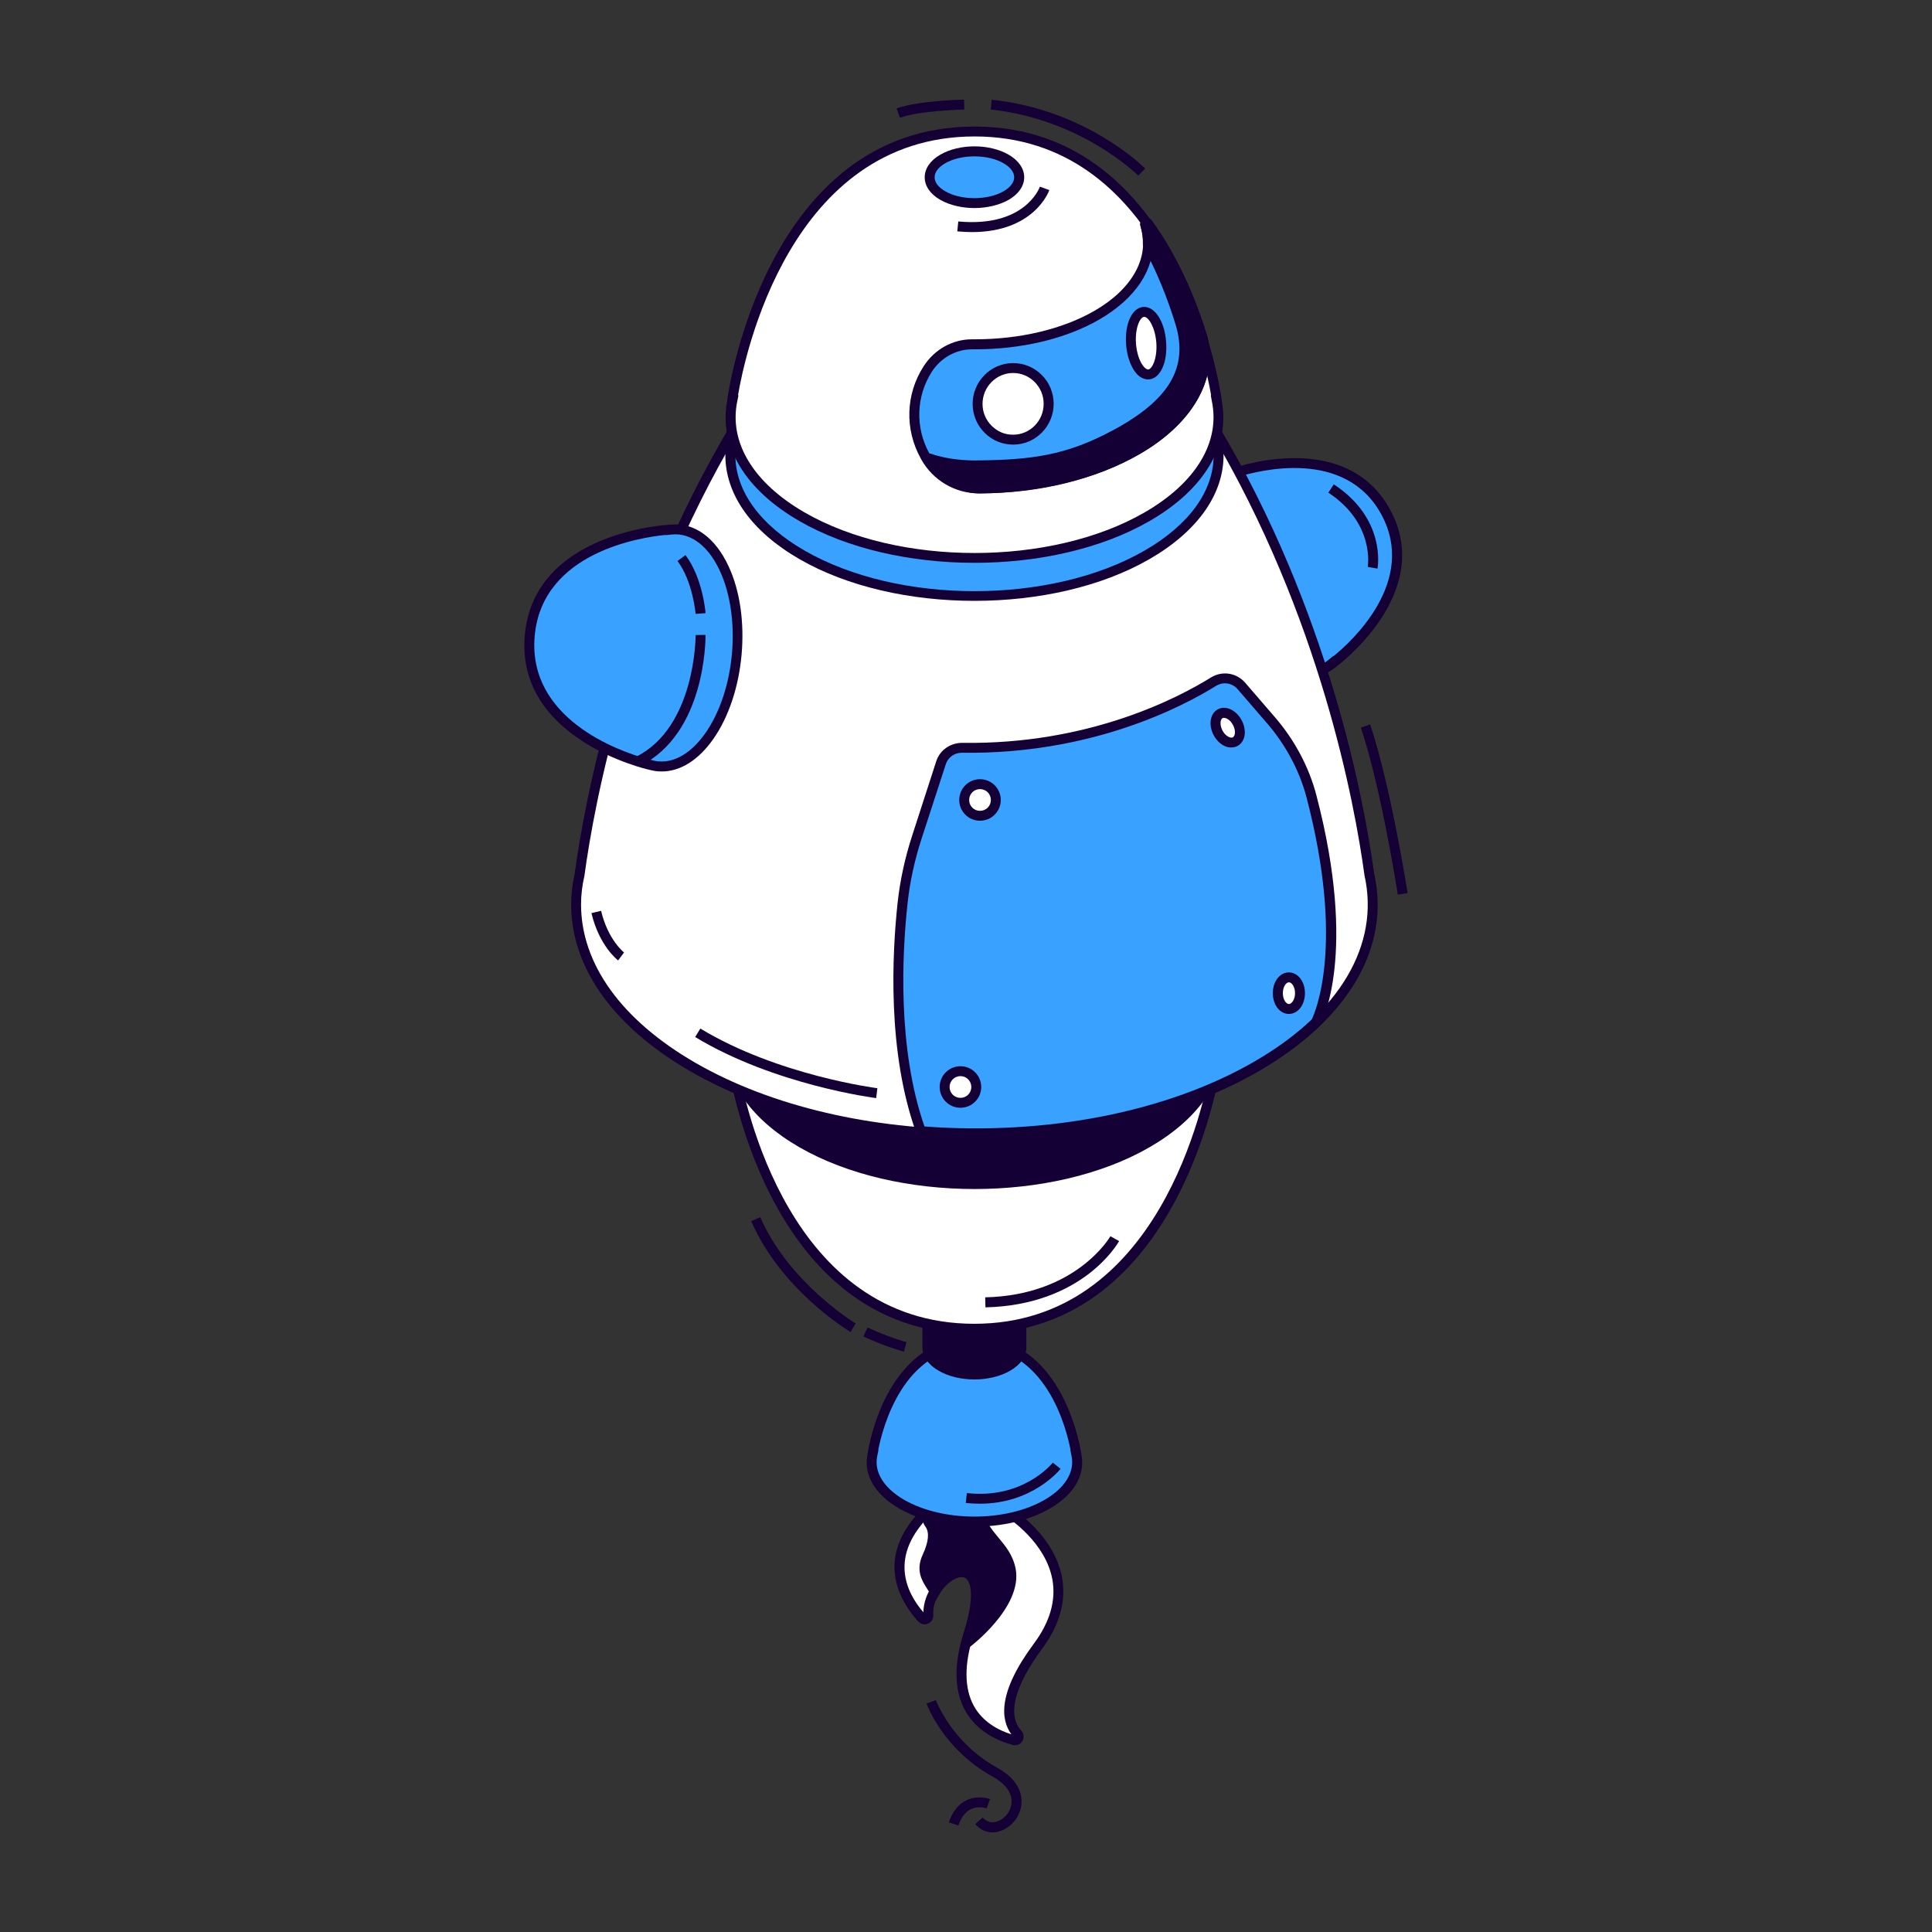 <?xml version="1.0" encoding="iso-8859-1"?><svg version="1.1" xmlns="http://www.w3.org/2000/svg" xmlns:xlink="http://www.w3.org/1999/xlink" x="0px" y="0px" viewBox="0 0 16 16" style="enable-background:new 0 0 16 16;" xml:space="preserve"><rect x="0" y="0" width="16" height="16" fill="#333333" stroke="none"/><g id="robot-left"><g id="XMLID_88989_"><g id="XMLID_93962_"><path id="XMLID_93966_" style="fill:#FFFFFF;" d="M8.325,12.494c0.002,0.008,0.006,0.014,0.013,0.018 c0.09,0.057,0.726,0.492,0.257,1.124c-0.314,0.422-0.255,0.63-0.167,0.726c0.021,0.023,0,0.058-0.03,0.05 c-0.217-0.058-0.576-0.251-0.378-0.879c0.254-0.804-0.355-0.511-0.332-0.155c0.002,0.029-0.033,0.045-0.052,0.023 c-0.134-0.144-0.366-0.496,0.052-0.896C8.186,12.028,8.307,12.42,8.325,12.494z"/><path id="XMLID_93963_" style="fill:#150035;" d="M8.388,14.451c-0.128-0.034-0.3-0.112-0.396-0.287 C7.902,14,7.898,13.783,7.981,13.52c0.107-0.339,0.043-0.427,0.021-0.446c-0.031-0.027-0.077-0.01-0.102,0.002 c-0.091,0.045-0.179,0.169-0.171,0.299c0.002,0.031-0.015,0.059-0.044,0.071c-0.028,0.012-0.059,0.005-0.08-0.017 c-0.133-0.144-0.394-0.525,0.054-0.954c0.203-0.195,0.374-0.274,0.507-0.234c0.135,0.04,0.184,0.187,0.197,0.238 c0.07,0.045,0.371,0.256,0.432,0.583c0.037,0.197-0.02,0.398-0.168,0.597C8.4,13.966,8.34,14.205,8.458,14.333 c0.022,0.024,0.025,0.058,0.009,0.086c-0.013,0.022-0.036,0.034-0.061,0.034C8.4,14.454,8.394,14.453,8.388,14.451z M7.716,12.535c-0.364,0.349-0.21,0.654-0.069,0.817c0.003-0.158,0.111-0.295,0.217-0.349c0.073-0.036,0.143-0.033,0.192,0.009 c0.062,0.053,0.113,0.188,0.004,0.534c-0.076,0.24-0.074,0.436,0.004,0.58c0.074,0.135,0.204,0.203,0.312,0.237 c-0.089-0.121-0.115-0.346,0.186-0.751c0.134-0.18,0.185-0.36,0.153-0.533c-0.056-0.3-0.342-0.495-0.399-0.531 c-0.016-0.01-0.026-0.025-0.031-0.043l0,0c-0.009-0.036-0.044-0.155-0.141-0.183c-0.015-0.004-0.03-0.006-0.047-0.006 C7.999,12.314,7.869,12.389,7.716,12.535z"/></g><g id="XMLID_93957_"><path id="XMLID_93961_" style="fill:#150035;" d="M7.68,12.891c0.068-0.147,0.05-0.228,0.018-0.272 c-0.026-0.036-0.019-0.085,0.017-0.111c0.134-0.094,0.341-0.235,0.391-0.235c-0.092,0.421,0.215,0.461,0.266,0.726 c0.054,0.283-0.353,0.604-0.365,0.61c0.006-0.025,0.012-0.05,0.021-0.076c0.205-0.648-0.151-0.583-0.285-0.347 C7.707,13.107,7.613,13.035,7.68,12.891z"/><path id="XMLID_93958_" style="fill:#150035;" d="M7.971,13.583c0.005-0.02,0.011-0.041,0.017-0.063 c0.094-0.297,0.063-0.431,0.007-0.455c-0.052-0.023-0.156,0.033-0.217,0.141l-0.04,0.07l-0.033-0.073 c-0.007-0.016-0.018-0.032-0.029-0.049c-0.04-0.063-0.095-0.149-0.034-0.28l0,0c0.049-0.105,0.056-0.185,0.022-0.231 c-0.02-0.027-0.027-0.059-0.022-0.092c0.005-0.031,0.023-0.059,0.049-0.077c0.29-0.202,0.372-0.242,0.414-0.242c0,0,0,0,0.001,0 l0.05,0l-0.011,0.049c-0.052,0.24,0.033,0.343,0.123,0.452c0.06,0.072,0.121,0.146,0.143,0.258 c0.061,0.32-0.382,0.652-0.387,0.654l-0.082,0.042L7.971,13.583z M7.739,12.541c-0.01,0.007-0.014,0.017-0.015,0.023 c-0.002,0.01,0.001,0.021,0.007,0.029c0.054,0.073,0.049,0.179-0.014,0.314c-0.042,0.09-0.01,0.141,0.028,0.2 c0.082-0.103,0.199-0.155,0.283-0.119c0.067,0.029,0.159,0.133,0.056,0.498c0.116-0.112,0.28-0.311,0.248-0.482 c-0.017-0.091-0.07-0.154-0.125-0.221c-0.086-0.103-0.182-0.219-0.153-0.449C8.001,12.365,7.907,12.424,7.739,12.541z"/></g><g id="XMLID_93952_"><path id="XMLID_93956_" style="fill:#39A1FF;" d="M10.183,3.93L10.183,3.93c0,0,0.928-0.36,1.293,0.312 c0.365,0.672-0.444,1.254-0.444,1.254l0,0c-0.119,0.101-0.299,0.102-0.498-0.02c-0.345-0.212-0.616-0.711-0.605-1.116 C9.934,4.125,10.034,3.975,10.183,3.93z"/><path id="XMLID_93953_" style="fill:#150035;" d="M10.512,5.51c-0.355-0.218-0.636-0.735-0.624-1.152 c0.006-0.221,0.091-0.382,0.236-0.449l0,0l0.005-0.002c0.011-0.005,0.022-0.009,0.033-0.013l0.007-0.003 c0.01-0.004,0.966-0.365,1.344,0.331c0.378,0.696-0.448,1.301-0.456,1.307l-0.005,0.003c-0.065,0.052-0.142,0.078-0.227,0.078 C10.727,5.61,10.621,5.577,10.512,5.51z M11.044,5.434c0.149-0.121,0.696-0.62,0.396-1.173c-0.298-0.549-1.008-0.368-1.196-0.309 l0.001,0.002l-0.05,0.015c-0.138,0.041-0.22,0.184-0.226,0.391c-0.01,0.391,0.252,0.875,0.585,1.079 c0.176,0.108,0.341,0.117,0.45,0.024l0.038-0.031L11.044,5.434z"/></g><g id="XMLID_90604_"><path id="XMLID_93951_" style="fill:#39A1FF;" d="M7.225,12.051L7.225,12.051c-0.001,0,0.119-0.937,0.845-0.937 c0.726,0,0.845,0.937,0.845,0.937H8.914c0.03,0.145-0.05,0.296-0.243,0.407c-0.333,0.192-0.872,0.192-1.204,0 C7.275,12.346,7.195,12.195,7.225,12.051z"/><path id="XMLID_93948_" style="fill:#150035;" d="M7.447,12.493c-0.182-0.105-0.278-0.249-0.269-0.401h0l0.001-0.006 c0.001-0.011,0.002-0.022,0.004-0.032l0.001-0.008c0.001-0.01,0.133-0.973,0.886-0.973c0,0,0,0,0,0 c0.753,0,0.884,0.964,0.886,0.973l0.001,0.006c0.03,0.167-0.065,0.327-0.264,0.442c-0.172,0.099-0.397,0.149-0.623,0.149 C7.844,12.641,7.619,12.592,7.447,12.493z M8.07,11.154C8.07,11.154,8.07,11.154,8.07,11.154c-0.591,0-0.761,0.671-0.797,0.855 h0.002l-0.01,0.049c-0.028,0.133,0.054,0.265,0.223,0.363c0.321,0.185,0.843,0.185,1.163,0c0.169-0.098,0.251-0.23,0.223-0.363 l-0.01-0.049h0.002C8.831,11.825,8.661,11.154,8.07,11.154z"/></g><g id="XMLID_90599_"><path id="XMLID_90603_" style="fill:#150035;" d="M8.459,9.715v1.439c0.001,0.059-0.036,0.118-0.114,0.162 c-0.152,0.088-0.399,0.088-0.551,0c-0.076-0.044-0.114-0.102-0.114-0.159l0,0V9.711L8.459,9.715z"/><path id="XMLID_90600_" style="fill:#150035;" d="M7.774,11.352c-0.087-0.05-0.135-0.119-0.135-0.195V9.669L8.5,9.674v1.479 c0.002,0.077-0.046,0.148-0.135,0.199c-0.083,0.048-0.19,0.072-0.296,0.072C7.963,11.424,7.856,11.4,7.774,11.352z M7.721,9.752 v1.405c0,0.045,0.033,0.089,0.094,0.124c0.141,0.081,0.369,0.081,0.51,0c0.061-0.035,0.095-0.08,0.093-0.127V9.756L7.721,9.752z" /></g><g id="XMLID_90588_"><g id="XMLID_90594_"><path id="XMLID_90598_" style="fill:#FFFFFF;" d="M10.075,8.783h0.001c0,0-0.287,2.224-2.01,2.221 c-1.723-0.002-2.002-2.229-2.002-2.229l0.001,0C5.994,8.433,6.185,8.075,6.642,7.812c0.79-0.454,2.07-0.452,2.859,0.005 C9.957,8.082,10.147,8.44,10.075,8.783z"/><path id="XMLID_90595_" style="fill:#150035;" d="M8.066,11.046c-1.739-0.002-2.04-2.242-2.043-2.265L6.021,8.77 c-0.069-0.372,0.149-0.734,0.6-0.993c0.8-0.46,2.101-0.458,2.9,0.005c0.448,0.26,0.665,0.619,0.598,0.989l-0.002,0.018 c-0.003,0.023-0.312,2.257-2.049,2.257C8.067,11.046,8.066,11.046,8.066,11.046z M10.025,8.821l0.01-0.046 c0.071-0.34-0.131-0.676-0.554-0.922c-0.776-0.45-2.04-0.452-2.818-0.005c-0.425,0.244-0.628,0.58-0.558,0.92l0.009,0.049H6.111 c0.053,0.316,0.424,2.144,1.955,2.146c0.001,0,0.001,0,0.002,0c1.532,0,1.908-1.835,1.96-2.142L10.025,8.821z"/></g><g id="XMLID_90589_"><path id="XMLID_90593_" style="fill:#150035;" d="M6.641,7.815c-0.789,0.456-0.789,1.195,0,1.65 c0.789,0.456,2.069,0.456,2.859,0c0.789-0.456,0.789-1.195,0-1.65S7.43,7.359,6.641,7.815z"/><path id="XMLID_90590_" style="fill:#150035;" d="M6.62,9.501C6.225,9.273,6.007,8.967,6.007,8.64 c0-0.327,0.218-0.633,0.613-0.861l0,0c0.799-0.462,2.1-0.462,2.9,0c0.395,0.228,0.613,0.534,0.613,0.861 c0,0.327-0.218,0.633-0.613,0.861c-0.4,0.231-0.925,0.346-1.45,0.346C7.545,9.847,7.02,9.731,6.62,9.501z M6.661,7.85 C6.293,8.063,6.09,8.343,6.09,8.64c0,0.296,0.203,0.577,0.572,0.79c0.777,0.448,2.041,0.448,2.818,0 c0.369-0.213,0.571-0.493,0.571-0.79c0-0.296-0.203-0.577-0.572-0.79C9.09,7.626,8.58,7.514,8.07,7.514S7.05,7.626,6.661,7.85z" /></g></g><g id="XMLID_89279_"><g id="XMLID_90583_"><path id="XMLID_90587_" style="fill:#FFFFFF;" d="M4.771,7.49c0-0.082,0.01-0.165,0.028-0.246 C4.88,6.651,5.169,5.078,6.088,3.539L8.07,3.706l1.982-0.167c0.92,1.539,1.208,3.112,1.289,3.705 c0.127,0.566-0.185,1.158-0.938,1.593c-1.288,0.744-3.377,0.744-4.665,0C5.093,8.465,4.771,7.977,4.771,7.49L4.771,7.49 L4.771,7.49z"/><path id="XMLID_90584_" style="fill:#150035;" d="M5.717,8.872C5.081,8.505,4.73,8.014,4.73,7.49 c0-0.083,0.01-0.168,0.029-0.252c0.082-0.605,0.373-2.179,1.294-3.721l0.013-0.022l2,0.169l2.007-0.169l0.013,0.022 c0.921,1.541,1.212,3.115,1.294,3.717c0.137,0.61-0.212,1.207-0.957,1.638C9.774,9.247,8.922,9.434,8.07,9.434 S6.366,9.247,5.717,8.872z M8.066,3.747L6.111,3.582C5.208,5.103,4.921,6.652,4.84,7.253C4.821,7.334,4.812,7.414,4.812,7.49 c0,0.493,0.336,0.959,0.946,1.311c1.275,0.736,3.349,0.736,4.624,0c0.712-0.411,1.047-0.976,0.918-1.552 c-0.081-0.597-0.368-2.146-1.27-3.667L8.066,3.747z"/></g><g id="XMLID_89280_"><path id="XMLID_90582_" style="fill:#39A1FF;" d="M6.641,2.944c-0.789,0.456-0.789,1.195,0,1.65 c0.789,0.456,2.069,0.456,2.859,0c0.789-0.456,0.789-1.195,0-1.65S7.43,2.488,6.641,2.944z"/><path id="XMLID_89281_" style="fill:#150035;" d="M6.62,4.63C6.225,4.402,6.007,4.096,6.007,3.769 c0-0.327,0.218-0.633,0.613-0.861l0,0c0.799-0.462,2.1-0.462,2.9,0c0.395,0.228,0.613,0.534,0.613,0.861 c0,0.327-0.218,0.633-0.613,0.861c-0.4,0.231-0.925,0.346-1.45,0.346C7.545,4.976,7.02,4.861,6.62,4.63z M6.661,2.979 C6.293,3.192,6.09,3.473,6.09,3.769c0,0.296,0.203,0.577,0.572,0.79c0.777,0.449,2.041,0.449,2.818,0 c0.369-0.213,0.571-0.493,0.571-0.79c0-0.296-0.203-0.577-0.572-0.79C9.09,2.755,8.58,2.643,8.07,2.643S7.05,2.755,6.661,2.979z "/></g></g><g id="XMLID_89274_"><path id="XMLID_89278_" style="fill:#FFFFFF;" d="M6.065,3.314H6.064c0,0,0.283-2.224,2.006-2.225s2.006,2.225,2.006,2.225 h-0.001c0.071,0.343-0.119,0.702-0.576,0.965c-0.789,0.456-2.069,0.456-2.859,0C6.184,4.016,5.993,3.658,6.065,3.314z"/><path id="XMLID_89275_" style="fill:#150035;" d="M6.62,4.315C6.171,4.056,5.954,3.696,6.021,3.326l0.002-0.017 c0.003-0.023,0.308-2.26,2.047-2.261c0,0,0.001,0,0.001,0c1.738,0,2.043,2.238,2.046,2.261l0.001,0.012 c0.07,0.372-0.147,0.734-0.598,0.994c-0.4,0.231-0.925,0.346-1.45,0.346C7.545,4.661,7.02,4.546,6.62,4.315z M8.071,1.13 c0,0-0.001,0-0.001,0C6.54,1.131,6.165,2.957,6.112,3.273h0.004l-0.01,0.049c-0.071,0.34,0.132,0.676,0.556,0.921 c0.777,0.449,2.041,0.449,2.818,0c0.424-0.245,0.627-0.581,0.556-0.921l-0.009-0.049h0.003C9.975,2.957,9.6,1.13,8.071,1.13z"/></g><g id="XMLID_89269_"><path id="XMLID_89273_" style="fill:#39A1FF;" d="M7.807,1.316c-0.145,0.084-0.145,0.219,0,0.303c0.145,0.084,0.38,0.084,0.525,0 c0.145-0.084,0.145-0.219,0-0.303C8.187,1.233,7.952,1.233,7.807,1.316z"/><path id="XMLID_89270_" style="fill:#150035;" d="M7.787,1.655C7.703,1.607,7.658,1.54,7.658,1.468 c0-0.072,0.046-0.139,0.129-0.187l0,0c0.159-0.092,0.407-0.092,0.566,0c0.083,0.048,0.129,0.115,0.129,0.187 c0,0.072-0.046,0.139-0.129,0.187C8.273,1.7,8.171,1.723,8.07,1.723C7.968,1.723,7.866,1.7,7.787,1.655z M7.828,1.352 L7.828,1.352C7.771,1.385,7.74,1.426,7.74,1.468s0.031,0.083,0.088,0.116c0.131,0.076,0.352,0.076,0.483,0 C8.368,1.551,8.399,1.51,8.399,1.468S8.368,1.385,8.311,1.352C8.246,1.314,8.158,1.295,8.07,1.295 C7.981,1.295,7.893,1.314,7.828,1.352z"/></g><g id="XMLID_89264_"><path id="XMLID_89268_" style="fill:#39A1FF;" d="M5.382,6.333L5.382,6.333c0,0.001-1.068-0.232-0.995-1.069 C4.46,4.428,5.553,4.386,5.553,4.386l0,0.001c0.17-0.02,0.336,0.088,0.444,0.321C6.185,5.11,6.13,5.731,5.875,6.095 C5.728,6.305,5.546,6.383,5.382,6.333z"/><path id="XMLID_89265_" style="fill:#150035;" d="M5.423,6.385L5.423,6.385L5.419,6.384C5.406,6.382,5.394,6.379,5.381,6.376 L5.373,6.374c-0.011-0.002-1.102-0.25-1.027-1.113C4.422,4.399,5.54,4.345,5.552,4.345l0.006,0 C5.75,4.326,5.924,4.452,6.034,4.69c0.193,0.414,0.136,1.055-0.126,1.429C5.785,6.295,5.634,6.389,5.48,6.389 C5.461,6.389,5.442,6.388,5.423,6.385z M5.558,4.427L5.512,4.432V4.43C5.314,4.449,4.489,4.57,4.428,5.268 c-0.06,0.689,0.707,0.954,0.913,1.012V6.278l0.053,0.016C5.547,6.34,5.71,6.259,5.842,6.071c0.247-0.353,0.3-0.957,0.118-1.347 C5.87,4.532,5.738,4.425,5.593,4.425C5.582,4.425,5.57,4.426,5.558,4.427z"/></g><g id="XMLID_89259_"><path id="XMLID_89263_" style="fill:#39A1FF;" d="M9.084,2.61c0.347-0.2,0.481-0.484,0.4-0.748 C9.48,1.849,9.497,1.84,9.505,1.851c0.228,0.315,0.37,0.671,0.455,0.954c0.074,0.325-0.112,0.672-0.545,0.922 C9.055,3.935,8.585,4.04,8.112,4.045C7.926,4.046,7.755,3.946,7.665,3.784L7.661,3.776C7.534,3.549,7.544,3.272,7.684,3.055v0 C7.765,2.93,7.903,2.851,8.052,2.852C8.425,2.855,8.799,2.774,9.084,2.61z"/><path id="XMLID_89260_" style="fill:#150035;" d="M7.629,3.804L7.625,3.796C7.491,3.555,7.5,3.263,7.65,3.032 c0.09-0.139,0.239-0.222,0.399-0.222c0.008,0,0.015,0,0.023,0c0.376,0,0.727-0.084,0.992-0.236l0,0 c0.317-0.183,0.46-0.445,0.382-0.7C9.437,1.849,9.449,1.822,9.472,1.81c0.023-0.012,0.051-0.005,0.066,0.016 C9.78,2.16,9.923,2.536,10.001,2.795c0.081,0.354-0.13,0.716-0.564,0.966C9.083,3.966,8.612,4.081,8.112,4.086 c-0.002,0-0.003,0-0.005,0C7.909,4.086,7.726,3.978,7.629,3.804z M9.104,2.646L9.104,2.646c-0.277,0.16-0.643,0.247-1.033,0.247 c-0.008,0-0.015,0-0.023,0c-0.13,0-0.256,0.07-0.33,0.184C7.586,3.282,7.578,3.542,7.697,3.756l0.004,0.008 c0.083,0.149,0.236,0.241,0.41,0.239c0.486-0.005,0.942-0.116,1.284-0.313c0.401-0.232,0.598-0.56,0.526-0.874 C9.854,2.594,9.737,2.28,9.548,1.986C9.561,2.234,9.403,2.473,9.104,2.646z"/></g><g id="XMLID_89254_"><path id="XMLID_89258_" style="fill:#150035;" d="M8.086,3.854C8.559,3.85,8.843,3.81,9.231,3.603 c0.441-0.235,0.665-0.514,0.545-0.922C9.717,2.486,9.63,2.254,9.506,2.026c0.002-0.055-0.005-0.11-0.022-0.164 C9.48,1.849,9.497,1.84,9.505,1.851c0.228,0.315,0.37,0.671,0.455,0.954c0.074,0.325-0.112,0.672-0.545,0.922 C9.055,3.935,8.585,4.045,8.112,4.045c-0.187,0-0.326-0.134-0.421-0.234C7.684,3.804,7.691,3.794,7.7,3.797 C7.856,3.851,8.026,3.855,8.086,3.854z"/><path id="XMLID_89255_" style="fill:#150035;" d="M7.661,3.839C7.645,3.823,7.643,3.798,7.655,3.779 c0.013-0.02,0.037-0.028,0.059-0.02C7.861,3.81,8.023,3.814,8.086,3.813l0,0c0.458-0.004,0.743-0.042,1.126-0.247 c0.468-0.25,0.63-0.519,0.525-0.874C9.668,2.465,9.576,2.241,9.47,2.046l-0.005-0.01l0-0.011c0.001-0.051-0.005-0.102-0.02-0.151 C9.437,1.849,9.449,1.822,9.472,1.81c0.023-0.012,0.051-0.005,0.066,0.016C9.78,2.16,9.923,2.536,10.001,2.795 c0.081,0.354-0.13,0.716-0.564,0.966C9.074,3.971,8.604,4.086,8.112,4.086C7.923,4.086,7.784,3.967,7.661,3.839z M9.547,2.016 C9.654,2.214,9.746,2.44,9.815,2.67c0.116,0.394-0.063,0.702-0.565,0.97C8.852,3.852,8.558,3.891,8.086,3.896 C8.037,3.896,7.928,3.894,7.81,3.869c0.087,0.076,0.185,0.134,0.302,0.134c0.478,0,0.934-0.111,1.283-0.313 c0.401-0.232,0.598-0.56,0.526-0.874C9.854,2.594,9.737,2.279,9.547,1.984C9.547,1.995,9.548,2.005,9.547,2.016z"/></g><g id="XMLID_89249_"><path id="XMLID_89253_" style="fill:#FFFFFF;" d="M9.367,2.852c0.011,0.143,0.076,0.255,0.145,0.249 c0.069-0.005,0.116-0.126,0.104-0.269C9.605,2.689,9.54,2.577,9.471,2.583C9.402,2.588,9.356,2.709,9.367,2.852z"/><path id="XMLID_89250_" style="fill:#150035;" d="M9.383,3.053C9.352,3,9.332,2.93,9.326,2.855 C9.313,2.684,9.374,2.549,9.468,2.542c0.094-0.007,0.176,0.116,0.189,0.287C9.671,3,9.61,3.134,9.516,3.142 c-0.003,0-0.006,0-0.008,0C9.46,3.142,9.416,3.111,9.383,3.053z M9.475,2.624C9.441,2.626,9.398,2.717,9.408,2.848 C9.413,2.911,9.43,2.97,9.454,3.011c0.018,0.031,0.04,0.049,0.055,0.049c0.033-0.003,0.077-0.094,0.067-0.225 C9.565,2.706,9.51,2.624,9.476,2.624C9.476,2.624,9.475,2.624,9.475,2.624z"/></g><g id="XMLID_89244_"><path id="XMLID_89248_" style="fill:#FFFFFF;" d="M8.096,3.347C8.097,3.51,8.23,3.642,8.392,3.641 C8.555,3.64,8.685,3.506,8.684,3.343C8.683,3.179,8.551,3.047,8.388,3.048C8.226,3.049,8.095,3.183,8.096,3.347z"/><path id="XMLID_89245_" style="fill:#150035;" d="M8.155,3.585c-0.064-0.063-0.099-0.148-0.1-0.238 c-0.001-0.186,0.148-0.339,0.333-0.34c0.092,0,0.174,0.034,0.238,0.097c0.064,0.063,0.099,0.148,0.1,0.238 c0.001,0.186-0.148,0.339-0.333,0.34c-0.001,0-0.002,0-0.002,0C8.302,3.682,8.218,3.648,8.155,3.585z M8.388,3.089 C8.249,3.09,8.136,3.206,8.137,3.346l-0.041,0l0.041,0c0,0.068,0.027,0.132,0.075,0.18C8.261,3.574,8.321,3.601,8.392,3.6 c0.139-0.001,0.252-0.116,0.251-0.257c0-0.068-0.027-0.132-0.075-0.18C8.52,3.115,8.457,3.089,8.39,3.089 C8.39,3.089,8.389,3.089,8.388,3.089z"/></g><g id="XMLID_89239_"><path id="XMLID_89243_" style="fill:#39A1FF;" d="M7.592,6.936l0.201-0.621C7.817,6.24,7.888,6.191,7.967,6.192 c1.052,0.017,1.798-0.37,2.082-0.547c0.075-0.047,0.173-0.032,0.231,0.035l0.246,0.285c0.158,0.183,0.274,0.398,0.335,0.632 c0.342,1.312,0.04,1.863,0.035,1.872c-0.134,0.128-0.297,0.249-0.489,0.359c-0.759,0.438-1.794,0.618-2.781,0.54 C7.389,8.708,7.428,7.91,7.475,7.477C7.495,7.293,7.535,7.112,7.592,6.936z"/><path id="XMLID_89240_" style="fill:#150035;" d="M7.623,9.409L7.597,9.407L7.588,9.382c-0.242-0.671-0.2-1.484-0.154-1.909 c0.02-0.182,0.06-0.367,0.119-0.549l0.201-0.621c0.03-0.092,0.118-0.151,0.214-0.151c1.05,0.016,1.789-0.373,2.06-0.541 c0.093-0.058,0.212-0.04,0.284,0.043l0.246,0.285c0.164,0.19,0.283,0.414,0.344,0.648c0.344,1.317,0.044,1.879,0.031,1.903 l-0.008,0.01c-0.14,0.133-0.306,0.255-0.496,0.365C9.796,9.229,8.96,9.427,8.083,9.427C7.931,9.427,7.777,9.421,7.623,9.409z M10.821,6.607c-0.058-0.222-0.171-0.435-0.326-0.615l-0.246-0.285c-0.045-0.052-0.12-0.063-0.178-0.027 C9.794,5.852,9.039,6.249,7.967,6.234c-0.001,0-0.002,0-0.002,0c-0.061,0-0.114,0.038-0.132,0.094L7.631,6.949 C7.574,7.125,7.535,7.304,7.516,7.481C7.471,7.894,7.43,8.678,7.656,9.329c1.015,0.075,2.009-0.12,2.731-0.537 c0.182-0.105,0.342-0.222,0.476-0.349C10.891,8.386,11.139,7.827,10.821,6.607z"/></g><g id="XMLID_89234_"><ellipse id="XMLID_89238_" style="fill:#FFFFFF;" cx="10.674" cy="8.225" rx="0.092" ry="0.131"/><path id="XMLID_89235_" style="fill:#150035;" d="M10.541,8.225c0-0.097,0.058-0.172,0.133-0.172s0.133,0.076,0.133,0.172 c0,0.097-0.058,0.172-0.133,0.172S10.541,8.322,10.541,8.225z M10.624,8.225c0,0.052,0.027,0.09,0.05,0.09 c0.024,0,0.051-0.039,0.051-0.09c0-0.052-0.027-0.09-0.051-0.09C10.65,8.135,10.624,8.174,10.624,8.225z"/></g><g id="XMLID_89000_"><path id="XMLID_89233_" style="fill:#FFFFFF;" d="M10.087,6.069c0.034,0.064,0.097,0.097,0.141,0.074 c0.044-0.023,0.052-0.094,0.018-0.158c-0.034-0.064-0.097-0.097-0.141-0.074C10.061,5.934,10.053,6.005,10.087,6.069z"/><path id="XMLID_89001_" style="fill:#150035;" d="M10.135,6.175c-0.034-0.018-0.064-0.049-0.084-0.087l0,0 c-0.045-0.085-0.03-0.179,0.035-0.214c0.033-0.018,0.074-0.016,0.113,0.004c0.034,0.018,0.064,0.049,0.084,0.087 c0.02,0.038,0.029,0.08,0.025,0.118c-0.005,0.043-0.027,0.078-0.06,0.095c-0.015,0.008-0.032,0.012-0.05,0.012 C10.177,6.191,10.156,6.186,10.135,6.175z M10.125,5.947c-0.02,0.011-0.025,0.057-0.001,0.103c0.012,0.023,0.03,0.042,0.05,0.052 c0.007,0.004,0.024,0.011,0.036,0.004c0.012-0.007,0.016-0.025,0.017-0.032c0.002-0.021-0.003-0.047-0.016-0.07 c-0.012-0.023-0.03-0.042-0.049-0.052c-0.005-0.002-0.015-0.007-0.024-0.007C10.132,5.945,10.128,5.945,10.125,5.947z"/></g><g id="XMLID_88995_"><path id="XMLID_88999_" style="fill:#FFFFFF;" d="M7.823,9.002c0,0.072,0.059,0.131,0.131,0.131c0.072,0,0.131-0.059,0.131-0.131 S8.027,8.87,7.955,8.87C7.882,8.87,7.823,8.929,7.823,9.002z"/><path id="XMLID_88996_" style="fill:#150035;" d="M7.782,9.002c0-0.095,0.077-0.172,0.172-0.172c0.095,0,0.172,0.077,0.172,0.172 c0,0.095-0.077,0.172-0.172,0.172C7.859,9.174,7.782,9.097,7.782,9.002z M7.864,9.002c0,0.05,0.04,0.09,0.09,0.09 c0.05,0,0.09-0.04,0.09-0.09s-0.04-0.09-0.09-0.09C7.905,8.912,7.864,8.952,7.864,9.002z"/></g><g id="XMLID_88990_"><path id="XMLID_88994_" style="fill:#FFFFFF;" d="M7.985,6.625c0,0.072,0.059,0.131,0.131,0.131s0.131-0.059,0.131-0.131 c0-0.072-0.059-0.131-0.131-0.131S7.985,6.553,7.985,6.625z"/><path id="XMLID_88991_" style="fill:#150035;" d="M7.944,6.625c0-0.095,0.077-0.172,0.172-0.172c0.095,0,0.172,0.077,0.172,0.172 c0,0.095-0.077,0.172-0.172,0.172C8.021,6.797,7.944,6.72,7.944,6.625z M8.026,6.625c0,0.05,0.04,0.09,0.09,0.09 s0.09-0.04,0.09-0.09c0-0.05-0.04-0.09-0.09-0.09S8.026,6.575,8.026,6.625z"/></g></g><g id="XMLID_88987_"><path id="XMLID_88988_" style="fill:#150035;" d="M5.3,6.343c0.545-0.269,0.543-1.052,0.543-1.085L5.761,5.259 c0,0.008,0.001,0.765-0.497,1.01L5.3,6.343z"/></g><g id="XMLID_88985_"><path id="XMLID_88986_" style="fill:#150035;" d="M5.761,5.084l0.082-0.006C5.842,5.066,5.82,4.788,5.677,4.597L5.611,4.646 C5.739,4.818,5.76,5.081,5.761,5.084z"/></g><g id="XMLID_88983_"><path id="XMLID_88984_" style="fill:#150035;" d="M11.408,4.709c0.003-0.017,0.07-0.414-0.362-0.698l-0.045,0.069 c0.387,0.255,0.327,0.611,0.326,0.615L11.408,4.709z"/></g><g id="XMLID_88981_"><path id="XMLID_88982_" style="fill:#150035;" d="M8.049,1.922c0.512,0,0.636-0.333,0.641-0.348L8.612,1.546 C8.607,1.56,8.484,1.885,7.936,1.834L7.928,1.916C7.971,1.92,8.011,1.922,8.049,1.922z"/></g><g id="XMLID_83912_"><path id="XMLID_88980_" style="fill:#150035;" d="M7.256,9.094l0.01-0.082C7.257,9.011,6.44,8.906,5.8,8.518l-0.043,0.07 C6.413,8.986,7.247,9.093,7.256,9.094z"/></g><g id="XMLID_83910_"><path id="XMLID_83911_" style="fill:#150035;" d="M5.119,7.954l0.049-0.066c-0.001-0.001-0.133-0.104-0.19-0.345l-0.08,0.019 C4.963,7.834,5.113,7.949,5.119,7.954z"/></g><g id="XMLID_83908_"><path id="XMLID_83909_" style="fill:#150035;" d="M8.161,10.827c0.803-0.019,1.095-0.527,1.107-0.549l-0.072-0.04 c-0.003,0.005-0.283,0.489-1.037,0.506L8.161,10.827z"/></g><g id="XMLID_83906_"><path id="XMLID_83907_" style="fill:#150035;" d="M8.116,12.453c0.431,0,0.657-0.276,0.667-0.289l-0.064-0.051 c-0.01,0.012-0.25,0.304-0.712,0.252l-0.009,0.082C8.038,12.451,8.078,12.453,8.116,12.453z"/></g><g id="XMLID_83904_"><path id="XMLID_83905_" style="fill:#150035;" d="M9.426,1.454l0.058-0.058c-0.02-0.02-0.492-0.488-1.271-0.57L8.205,0.907 C8.955,0.987,9.422,1.449,9.426,1.454z"/></g><g id="XMLID_83902_"><path id="XMLID_83903_" style="fill:#150035;" d="M7.044,11.031l0.042-0.071c-0.005-0.003-0.552-0.334-0.79-0.88l-0.075,0.033 C6.47,10.684,7.021,11.017,7.044,11.031z"/></g><g id="XMLID_83900_"><path id="XMLID_83901_" style="fill:#150035;" d="M8.219,15.175c0.021,0,0.042-0.003,0.064-0.011 c0.094-0.031,0.167-0.122,0.176-0.222c0.007-0.068-0.011-0.198-0.2-0.302c-0.379-0.209-0.507-0.557-0.509-0.56l-0.077,0.028 c0.006,0.015,0.14,0.38,0.546,0.604c0.11,0.061,0.166,0.139,0.158,0.222c-0.006,0.067-0.057,0.131-0.12,0.151 c-0.032,0.01-0.079,0.013-0.119-0.033l-0.062,0.054C8.116,15.152,8.166,15.175,8.219,15.175z"/></g><g id="XMLID_83898_"><path id="XMLID_83899_" style="fill:#150035;" d="M7.937,15.118c0.023-0.067,0.057-0.113,0.103-0.135 c0.064-0.031,0.131-0.007,0.131-0.007l0.028-0.077c-0.004-0.001-0.099-0.036-0.195,0.01c-0.067,0.032-0.116,0.094-0.146,0.183 L7.937,15.118z"/></g><g id="XMLID_83896_"><path id="XMLID_83897_" style="fill:#150035;" d="M11.576,7.409l0.081-0.013c-0.001-0.009-0.14-0.891-0.31-1.396L11.27,6.026 C11.438,6.525,11.575,7.4,11.576,7.409z"/></g><g id="XMLID_83894_"><path id="XMLID_83895_" style="fill:#150035;" d="M7.453,0.975c0.16-0.059,0.529-0.068,0.533-0.068L7.984,0.825 c-0.016,0-0.386,0.009-0.559,0.073L7.453,0.975z"/></g><g id="XMLID_83892_"><path id="XMLID_83893_" style="fill:#150035;" d="M7.486,11.194l0.021-0.079c-0.002,0-0.154-0.042-0.322-0.121l-0.035,0.074 C7.325,11.15,7.48,11.192,7.486,11.194z"/></g></g></svg> 
